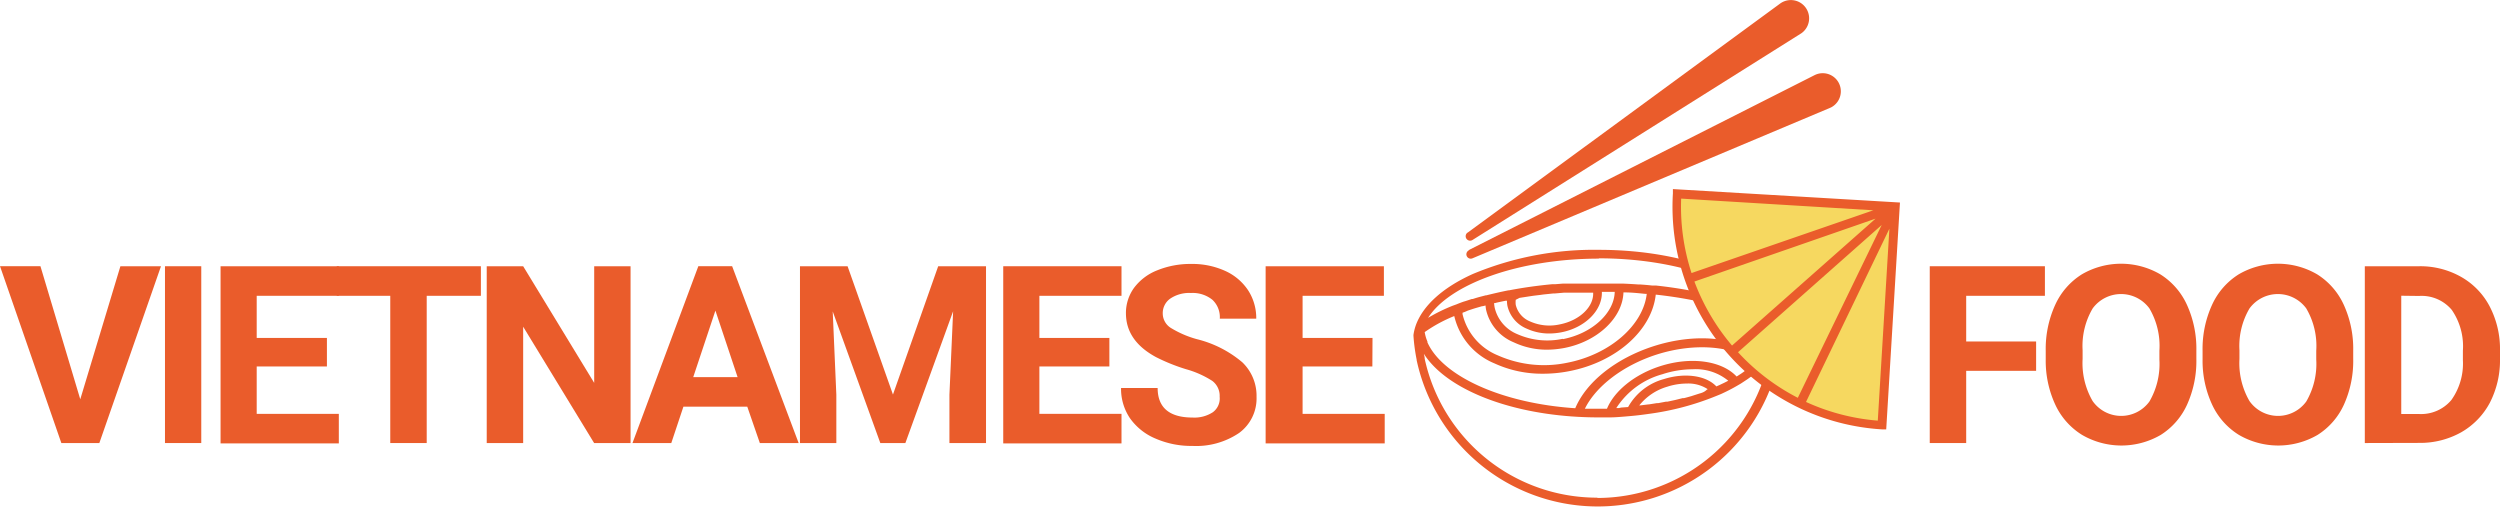 <svg id="Layer_1" data-name="Layer 1" xmlns="http://www.w3.org/2000/svg" viewBox="0 0 338.23 68.56"><defs><style>.cls-1{fill:#ea5c2b;}.cls-2{fill:#f6d860;}</style></defs><title>Logo</title><path class="cls-1" d="M21.63,183.08l5.43-18h5.49L24.21,189H19.07l-8.3-23.93h5.47Z" transform="translate(-10.77 -129.06)"/><path class="cls-1" d="M38,189H33.09V165.08H38Z" transform="translate(-10.77 -129.06)"/><path class="cls-1" d="M55,178.64H45.5v6.41H56.61v4h-16V165.08h16v4H45.5v5.7H55Z" transform="translate(-10.77 -129.06)"/><path class="cls-1" d="M75.83,169.08H68.5V189H63.57V169.08H56.33v-4h19.5Z" transform="translate(-10.77 -129.06)"/><path class="cls-1" d="M96.08,189H91.15l-9.6-15.74V189H76.62V165.08h4.93l9.61,15.78V165.08h4.92Z" transform="translate(-10.77 -129.06)"/><path class="cls-1" d="M111.87,184.08h-8.64L101.59,189H96.34l8.91-23.93h4.57l9,23.93h-5.25Zm-7.31-4h6l-3-9Z" transform="translate(-10.77 -129.06)"/><path class="cls-1" d="M125.44,165.08l6.14,17.36,6.12-17.36h6.47V189h-4.95v-6.54l.5-11.29L133.26,189h-3.39l-6.44-17.81.49,11.27V189H119V165.08Z" transform="translate(-10.77 -129.06)"/><path class="cls-1" d="M160.86,178.64h-9.47v6.41H162.5v4h-16V165.08h16v4H151.39v5.7h9.47Z" transform="translate(-10.77 -129.06)"/><path class="cls-1" d="M175.78,182.74a2.53,2.53,0,0,0-1-2.15,13,13,0,0,0-3.55-1.58,25.48,25.48,0,0,1-4.05-1.63q-4.08-2.2-4.08-5.94A5.79,5.79,0,0,1,164.2,168a7.18,7.18,0,0,1,3.14-2.37,11.86,11.86,0,0,1,4.6-.86,10.71,10.71,0,0,1,4.56.93,7.34,7.34,0,0,1,3.12,2.62,6.89,6.89,0,0,1,1.11,3.85H175.8a3.22,3.22,0,0,0-1-2.55,4.25,4.25,0,0,0-2.91-.92,4.56,4.56,0,0,0-2.81.77,2.4,2.4,0,0,0-1,2,2.32,2.32,0,0,0,1.17,2,13.63,13.63,0,0,0,3.46,1.48,15.08,15.08,0,0,1,6.14,3.13,6.27,6.27,0,0,1,1.92,4.67,5.79,5.79,0,0,1-2.35,4.88,10.36,10.36,0,0,1-6.33,1.76,12.12,12.12,0,0,1-5-1,8,8,0,0,1-3.46-2.77,7.11,7.11,0,0,1-1.19-4.07h4.95c0,2.64,1.57,4,4.73,4a4.55,4.55,0,0,0,2.74-.72A2.31,2.31,0,0,0,175.78,182.74Z" transform="translate(-10.77 -129.06)"/><path class="cls-1" d="M196.44,178.64H187v6.41h11.11v4H182V165.08h16v4H187v5.7h9.46Z" transform="translate(-10.77 -129.06)"/><path class="cls-1" d="M286.24,179.23h-9.46V189h-4.93V165.08h15.58v4H276.78v6.18h9.46Z" transform="translate(-10.77 -129.06)"/><path class="cls-1" d="M307.92,177.59a14.36,14.36,0,0,1-1.25,6.2,9.45,9.45,0,0,1-3.57,4.11,10.58,10.58,0,0,1-10.64,0,9.48,9.48,0,0,1-3.62-4.08,14.11,14.11,0,0,1-1.3-6.11v-1.18a14.34,14.34,0,0,1,1.28-6.22,9.52,9.52,0,0,1,3.6-4.13,10.53,10.53,0,0,1,10.63,0,9.52,9.52,0,0,1,3.6,4.13,14.31,14.31,0,0,1,1.27,6.2Zm-5-1.08a10,10,0,0,0-1.35-5.72,4.76,4.76,0,0,0-7.68,0,10,10,0,0,0-1.36,5.66v1.17a10.21,10.21,0,0,0,1.35,5.69,4.72,4.72,0,0,0,7.69.07,10.11,10.11,0,0,0,1.35-5.68Z" transform="translate(-10.77 -129.06)"/><path class="cls-1" d="M329.14,177.59a14.36,14.36,0,0,1-1.25,6.2,9.45,9.45,0,0,1-3.57,4.11,10.58,10.58,0,0,1-10.64,0,9.48,9.48,0,0,1-3.62-4.08,14.11,14.11,0,0,1-1.3-6.11v-1.18a14.34,14.34,0,0,1,1.28-6.22,9.52,9.52,0,0,1,3.6-4.13,10.53,10.53,0,0,1,10.63,0,9.52,9.52,0,0,1,3.6,4.13,14.31,14.31,0,0,1,1.27,6.2Zm-5-1.08a10,10,0,0,0-1.35-5.72,4.76,4.76,0,0,0-7.68,0,10,10,0,0,0-1.36,5.66v1.17a10.21,10.21,0,0,0,1.35,5.69,4.72,4.72,0,0,0,7.69.07,10.11,10.11,0,0,0,1.35-5.68Z" transform="translate(-10.77 -129.06)"/><path class="cls-1" d="M330.71,189V165.08h7.36a11.19,11.19,0,0,1,5.65,1.43,9.82,9.82,0,0,1,3.88,4,12.49,12.49,0,0,1,1.4,6v1.1a12.56,12.56,0,0,1-1.37,5.93,10,10,0,0,1-3.87,4,11.32,11.32,0,0,1-5.64,1.44Zm4.93-19.93v16H338a5.35,5.35,0,0,0,4.42-1.89,8.51,8.51,0,0,0,1.56-5.4v-1.27a8.66,8.66,0,0,0-1.51-5.53,5.32,5.32,0,0,0-4.42-1.88Z" transform="translate(-10.77 -129.06)"/><path class="cls-1" d="M251.88,172.93c-2.24-5.83-12.65-10.07-24.76-10.07a42.56,42.56,0,0,0-17.07,3.26c-4.11,1.85-6.8,4.31-7.75,7h0v0a6.89,6.89,0,0,0-.3,1.25v.12a24.44,24.44,0,0,0,.43,3.22v.07a25.06,25.06,0,0,0,48.68,1.33,24.24,24.24,0,0,0,.82-6V173ZM249,177.28c-3.11-2.65-8.83-3.21-14.52-1.38-5.08,1.64-9.09,4.82-10.59,8.39-9.78-.64-17.93-4.27-20-8.91l0-.11a5.48,5.48,0,0,1-.37-1.28,19.71,19.71,0,0,1,4-2.17,9.16,9.16,0,0,0,5.43,6.4,15.42,15.42,0,0,0,6.59,1.4,18.3,18.3,0,0,0,3.51-.34c6.39-1.23,11.2-5.53,11.73-10.36,6.69.73,12.43,2.43,15.89,4.73a6.3,6.3,0,0,1-1.07,2.83A8.91,8.91,0,0,1,249,177.28Zm-1.1,1.13-.36.3-.09.07-.29.24-.15.1a2.48,2.48,0,0,1-.26.19l-.16.12-.26.18-.17.11-.29.19-.15.09,0,0c-2-2.14-6.17-2.74-10.34-1.4-3.43,1.1-6.2,3.33-7.2,5.76H227.1l-1.24,0h-.67c1.5-3.06,5.19-5.87,9.68-7.32,5.2-1.67,10.56-1.2,13.35,1.11l-.2.18Zm-7.11,3.86h0l-1,.32-.18.06c-.33.09-.65.19-1,.27l-.18,0-1,.25,0,0-1.06.23-.2,0-1.06.2-.18,0-1.07.17h-.07l-1.12.14h-.12a7.55,7.55,0,0,1,3.78-2.53,8.73,8.73,0,0,1,2.65-.43,4.8,4.8,0,0,1,2.86.78l-.1,0C241.44,182.05,241.13,182.17,240.82,182.27Zm-11,2-.35,0a10.82,10.82,0,0,1,6.24-4.58,13.19,13.19,0,0,1,4.09-.67,6.93,6.93,0,0,1,4.82,1.55l-.57.29-.17.08-.46.22-.18.08-.23.1c-1.37-1.47-4.23-1.89-7.08-1a7.92,7.92,0,0,0-4.86,3.79l-.94.07Zm-20.43-13.19.66-.22.32-.1.93-.27.09,0,.39-.1a5.35,5.35,0,0,0,.07.56,6.27,6.27,0,0,0,3.74,4.42,10.48,10.48,0,0,0,4.47,1,13,13,0,0,0,2.38-.23h0c4.52-.88,7.89-4.1,8-7.52h.13c1,0,1.92.11,2.85.2h.17c-.49,4.26-5,8.2-10.77,9.32a15.38,15.38,0,0,1-9.37-1,8,8,0,0,1-4.78-5.58l0-.19.31-.11Zm12.83,3.82a10,10,0,0,1-6.13-.63,5.13,5.13,0,0,1-3.07-3.58,4.17,4.17,0,0,1-.08-.63l.14,0,.27-.07.41-.09.28-.06.44-.09.2,0a3.82,3.82,0,0,0,.06.68,4.4,4.4,0,0,0,2.6,3.09,7.26,7.26,0,0,0,3.07.66,9,9,0,0,0,1.62-.16h0c3.25-.63,5.58-3,5.49-5.47l1.28,0h.46c-.08,2.88-3.06,5.62-7,6.39Zm-5.84-5.54.58-.09.78-.12.54-.08.91-.11.43-.06,1.36-.14h.21l1.16-.1h.16l.33,0,.88,0h.6l.82,0h1.2c.1,1.9-1.84,3.77-4.53,4.29a6.4,6.4,0,0,1-4-.4,3.23,3.23,0,0,1-1.94-2.24,2.68,2.68,0,0,1,0-.69Zm10.7-5.35c10.5,0,19.62,3.18,22.83,7.77-3.67-2-9-3.43-15.07-4.09h0l-.53,0h0c-.51-.06-1-.1-1.56-.14l-.26,0c-.69-.05-1.39-.09-2.09-.12h-.52l-.56,0H229l-1.61,0h-.78l-1,0h-.53l-.9,0-.57,0-.86,0-.55,0-1,.08-.42,0c-2,.19-4,.47-5.85.83h-.09c-1,.2-2,.43-3,.68h-.08l-.73.19h0c-.34.09-.68.19-1,.3l-.13,0-.88.29-.21.06c-.35.12-.69.25-1,.38l-.42.15h0a23.06,23.06,0,0,0-3.41,1.67C206.87,167.51,216.22,164.05,227.12,164.05Zm-.2,32.38a23.86,23.86,0,0,1-23.33-18.79v-.07c0-.2-.08-.4-.11-.6,2.85,4.49,10.58,7.79,20,8.47h0l.79.05c.92.05,1.87.08,2.82.08h.67l.84,0c.68,0,1.37-.06,2-.11v0l.91-.08c.8-.07,1.59-.17,2.36-.28a37,37,0,0,0,9.17-2.43l.66-.27h0c.76-.35,1.47-.71,2.12-1.09h0l.55-.32h0l.82-.54a14.57,14.57,0,0,0,1.87-1.53c.13-.12.26-.24.38-.37h0l.39-.42h0l.34-.42c-.08.39-.17.78-.28,1.17A23.79,23.79,0,0,1,226.92,196.43Z" transform="translate(-10.77 -129.06)"/><path class="cls-2" d="M265.37,186.56l1.79-29.5-29.5-1.79A29.56,29.56,0,0,0,265.37,186.56Z" transform="translate(-10.77 -129.06)"/><path class="cls-1" d="M237.1,154.64l0,.59a30.17,30.17,0,0,0,28.27,31.92l.59,0,1.86-30.69Zm27.42,4L245.1,175.81a29.24,29.24,0,0,1-5.09-8.66Zm-26.3-2.71,26,1.58L239.62,166A28.93,28.93,0,0,1,238.22,155.89Zm7.67,20.8,19.46-17.23L254,182.88A29,29,0,0,1,245.89,176.69Zm18.93,9.24a28.88,28.88,0,0,1-9.71-2.53L266.39,160Z" transform="translate(-10.77 -129.06)"/><path class="cls-1" d="M209.32,160.54l42.29-31a2.45,2.45,0,0,1,2.9,4l-.14.09L210,161.52a.59.59,0,0,1-.67-1Z" transform="translate(-10.77 -129.06)"/><line class="cls-1" x1="198.95" y1="34.37" x2="246.52" y2="12.39"/><path class="cls-1" d="M209.47,162.9l46.79-23.67a2.45,2.45,0,1,1,2.22,4.37l-.16.07L210,164a.59.59,0,0,1-.5-1.07Z" transform="translate(-10.77 -129.06)"/></svg>